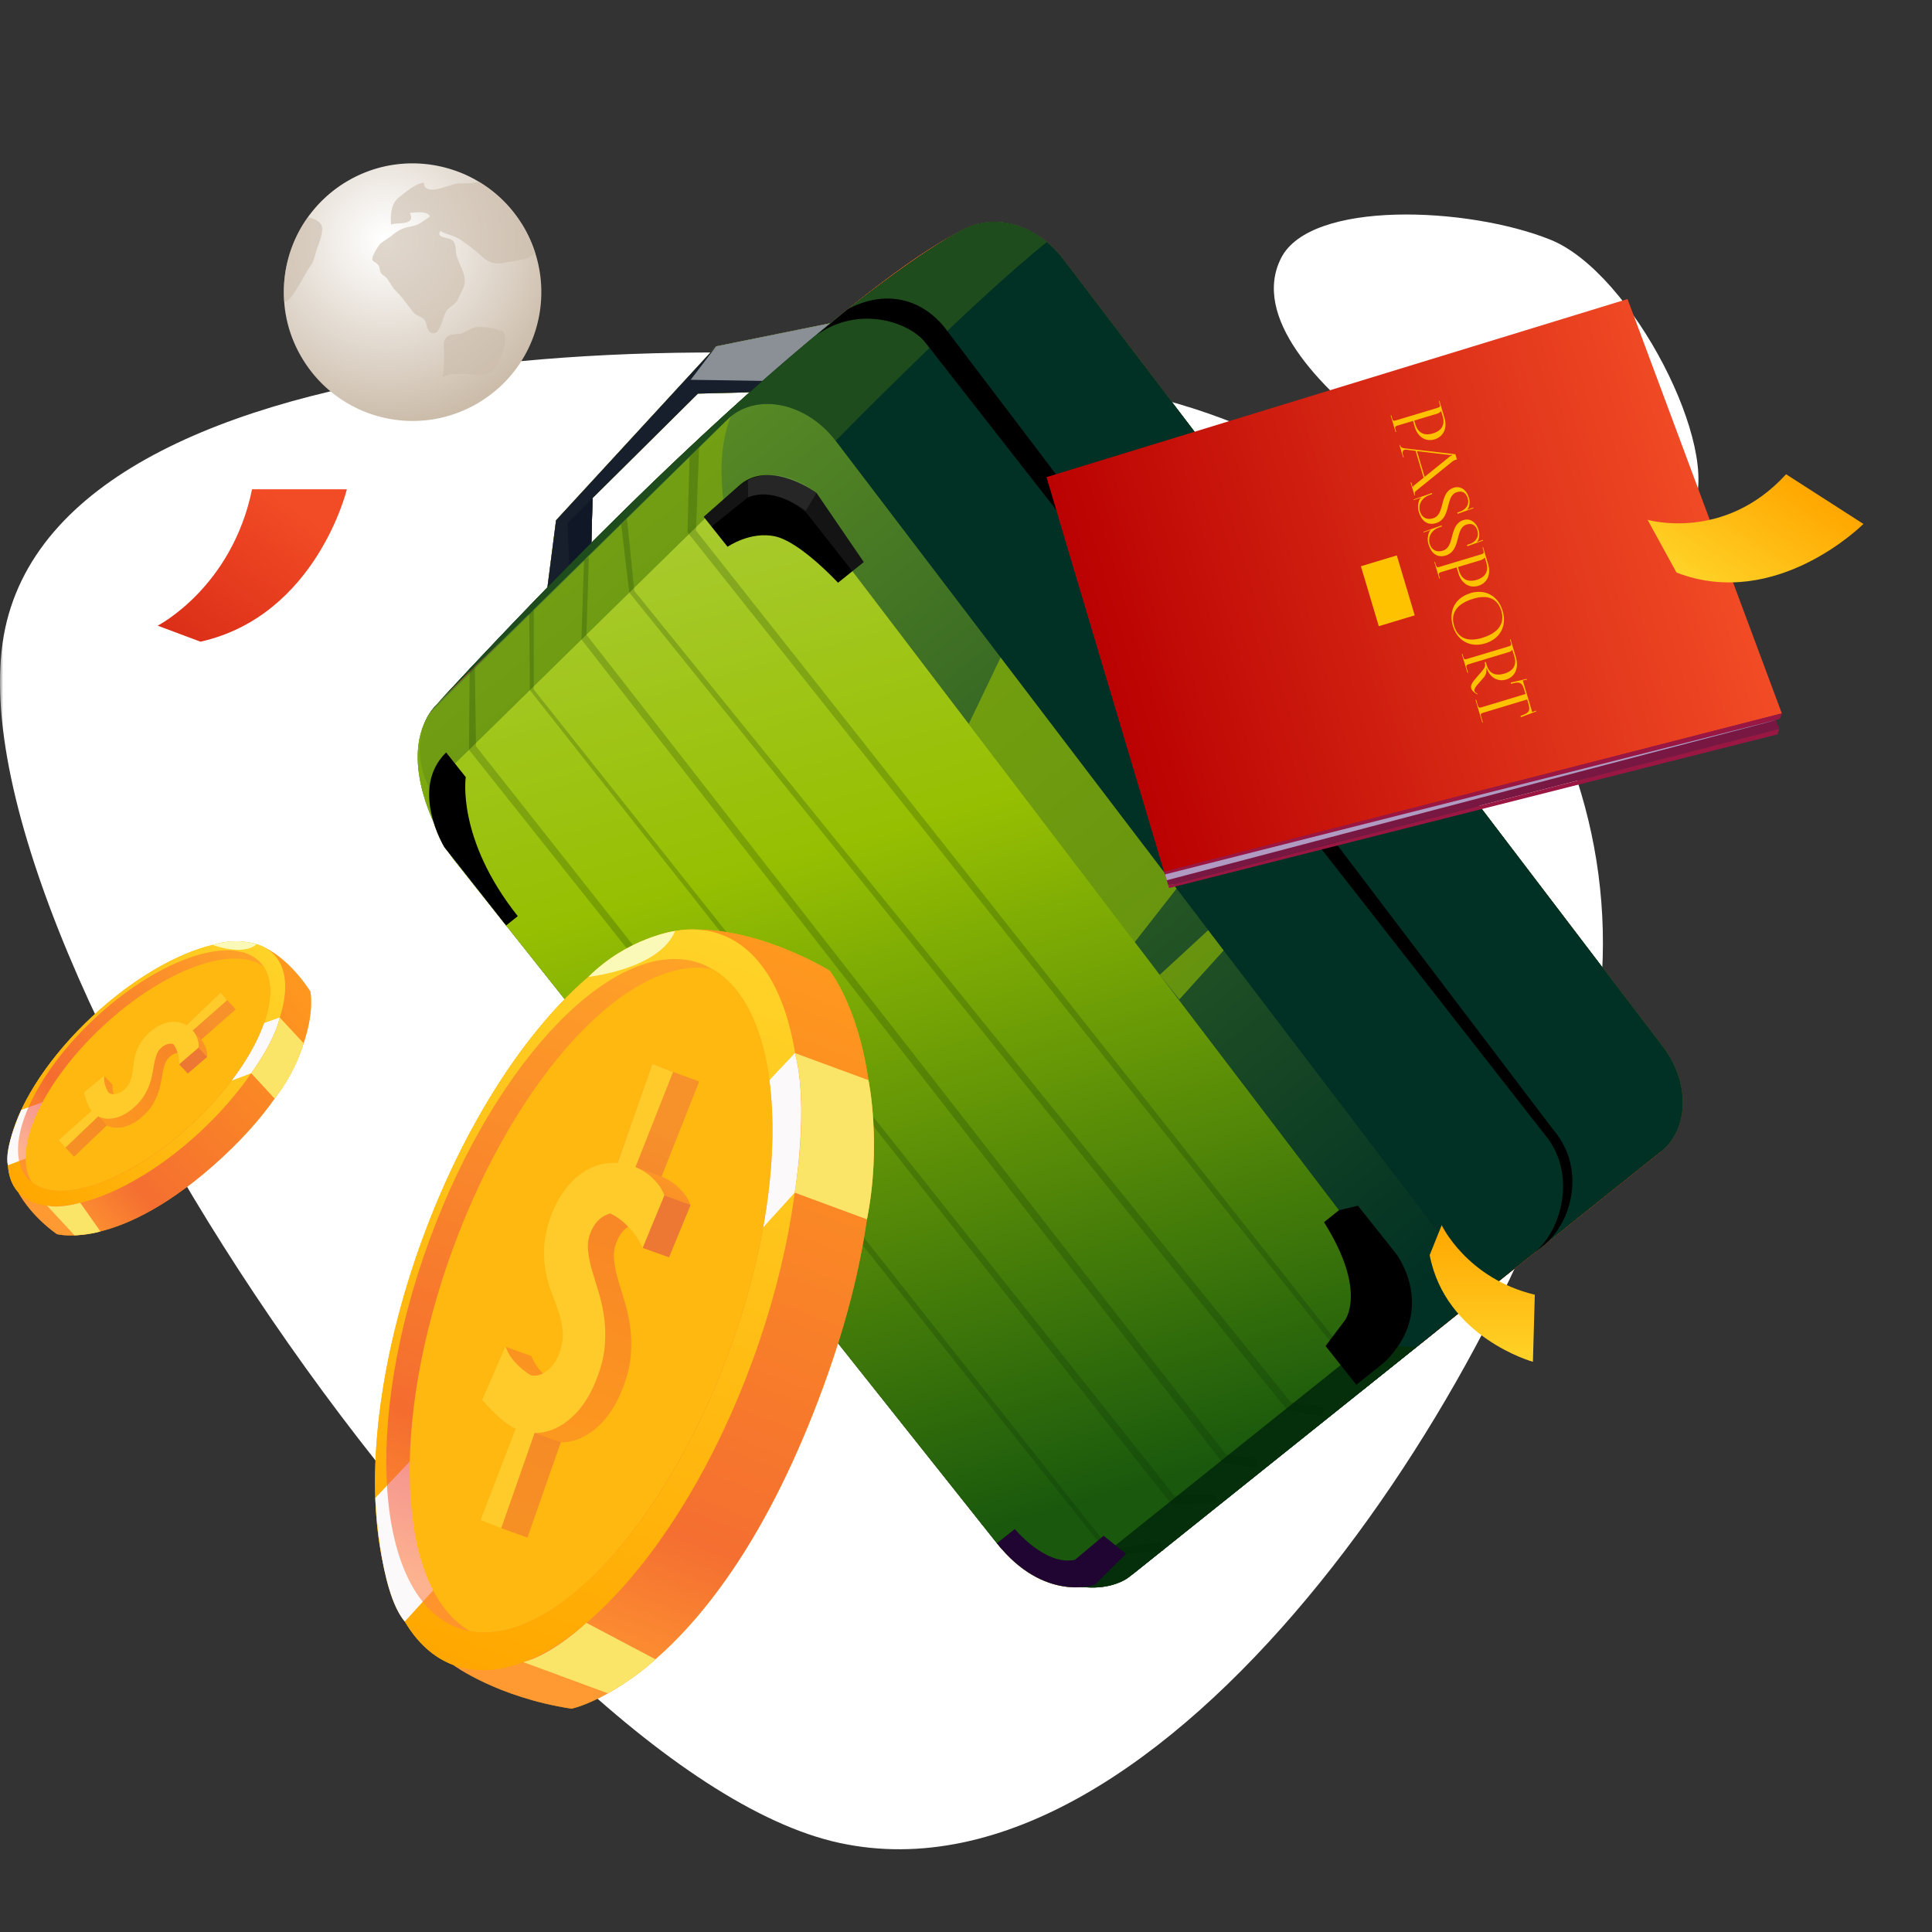<svg xmlns="http://www.w3.org/2000/svg" xmlns:xlink="http://www.w3.org/1999/xlink" width="296" height="296" fill="none" xmlns:v="https://vecta.io/nano"><rect width="100%" height="100%" fill="#333333" stroke="none"/><style><![CDATA[.B{fill-rule:evenodd}.C{opacity:.2}.D{fill:#fff}.E{fill:#200431}.F{opacity:.6}.G{fill:#012306}.H{fill:#96bf02}.I{fill:#ffb810}.J{fill:#ec7834}.K{fill:#fbe569}]]></style><mask id="A" maskUnits="userSpaceOnUse" x="0" y="0" width="296" height="296" mask-type="alpha"><path fill="#d9d9d9" d="M0 0h296v296H0z"/></mask><g mask="url(#A)"><path d="M259.351 77.854c-4.483 8.949-38.64-4.459-47.155-10.846-10.386-7.779-20.416-18.53-15.933-27.447 4.483-8.949 28.641-7.905 41.252-2.846s26.319 32.222 21.836 41.139zM1.046 95.172c11.663-46.628 122.37-45.929 172.485-35.074s81.268 57.451 69.605 104.078-64.397 129.028-114.543 118.172C78.479 271.494-10.648 141.8 1.046 95.172z" class="B D"/><use xlink:href="#a" fill="#35223b" class="B"/><g style="mix-blend-mode:soft-light" opacity=".5" class="B D"><path d="M105.818 58.188l3.897-5.123 17.487-3.539-9.565 8.84-11.819-.178z"/></g><path d="M90.779 76.32l-3.848 3.83.29 6.448 3.382-3.41.177-6.868z" class="B E"/><use xlink:href="#b" fill="url(#B)" class="B"/><path d="M192.818 209.55L102.34 95.68c-4.09-5.155-4.316-11.991-.516-15.725l44.362-43.505c4.348-4.267 12.109-2.764 16.666 3.216l91.912 120.705c4.154 5.462 4.025 12.573-.306 16.032l-45.811 36.669c-4.396 3.523-11.497 1.939-15.845-3.523h.016z" fill="#200c5e" class="B"/><path d="M128.024 67.544s20.514-20.977 32.349-30.447c0 0-5.539-5.188-12.415-2.133 0 0-23.59 10.763-80.962 72.837 0 0 47.663-49.242 61.028-40.273v.016z" fill="#393695" class="B"/><use xlink:href="#c" class="B E"/><path d="M157.99 237.427L67.527 123.558c-4.09-5.156-4.315-11.992-.515-15.725l44.362-43.505c4.347-4.266 12.108-2.764 16.665 3.216l91.912 120.706c4.154 5.462 4.026 12.573-.306 16.031l-45.811 36.669c-4.396 3.523-11.497 1.939-15.844-3.523z" fill="url(#C)" class="B"/><path d="M67.624 128.325s-6.827-11.458-1.739-19.118l46.101-45.412s-2.254 4.606-1.127 12.977l-43.234 51.569v-.016z" fill="#679cff" class="B"/><use xlink:href="#d" fill="#271966" class="B"/><use xlink:href="#e" fill="url(#D)" class="B"/><g style="mix-blend-mode:soft-light" opacity=".8" class="B"><path d="M176.829 131.638l3.43 4.509-6.409 8.194-25.441-33.405 4.895-10.197 23.525 30.899z" fill="#bfccbb"/></g><g style="mix-blend-mode:soft-light" opacity=".8" class="B"><path d="M177.682 149.351l7.423-6.836 2.367 3.103-6.795 7.514-2.995-3.781z" fill="#bfccbb"/></g><use xlink:href="#f" fill="url(#E)"/><use xlink:href="#g" fill="url(#F)"/><use xlink:href="#h" fill="url(#G)"/><use xlink:href="#i" fill="url(#H)"/><use xlink:href="#j" fill="url(#I)"/><use xlink:href="#k" class="B E"/><g style="mix-blend-mode:soft-light" class="C B D"><use xlink:href="#l"/></g><g style="mix-blend-mode:soft-light" class="C B D"><use xlink:href="#m"/></g><use xlink:href="#n" class="B E"/><use xlink:href="#o" class="B E"/><use xlink:href="#p" class="B E"/><g style="mix-blend-mode:color" class="B H"><path d="M129.923 47.343l.053-.028c5.943-4.796 11.452-8.763 16.059-11.319 1.297-.747 1.923-1.033 1.923-1.033 6.127-2.721 11.192 1.1 12.223 1.966.966.769 1.868 1.683 2.671 2.737l91.912 120.705c4.151 5.458 4.026 12.562-.296 16.024l.006.007-17.696 14.167c-.116.102-.235.202-.355.298l-1.497 1.196c.103-.083.204-.168.304-.255l-18.242 14.605-.005-.003-38.794 31.052.025.093-.157.013-4.223 3.381c-.129.103-.261.202-.394.296l-.459.368s-2.354 2.016-7.046 1.535c-2.714.25-8.087-.269-13.195-6.708v.001l-75.197-94.654h0l-.049-.062-7.808-9.829a14.31 14.31 0 0 1-.734-1.009l-.86-1.091s-.958-1.57-1.649-3.806c-1.646-3.641-4.084-10.826-.86-16.302.093-.162.191-.321.294-.478l-.008-.005.041-.045c.319-.475.686-.92 1.102-1.328l1.628-1.597 1.558-1.654-3.201 3.219 4.959-5.328v-.054l.079-.03 11.833-12.393 1.324-10.283 24.524-26.649h0l17.487-3.539-.06.056-.156.143 2.363-1.904.574-.477zm22.817 189.083l.008.009-.008.005v-.014zM90.603 83.159l.176-6.84 16.15-16.015 7.927-.203c-6.898 6.154-14.957 13.738-24.253 23.059z"/></g><use xlink:href="#a" fill="#171e2c" class="B"/><g style="mix-blend-mode:soft-light" opacity=".5" class="B D"><path d="M105.818 58.188l3.897-5.123 17.487-3.539-9.565 8.84-11.819-.178z"/></g><path d="M90.779 76.32l-3.848 3.83.29 6.448 3.382-3.41.177-6.868z" fill="#101828" class="B"/><use xlink:href="#b" fill="url(#B)" class="B"/><path d="M160.181 36.93c-1.031-.865-6.096-4.687-12.223-1.966 0 0-23.59 10.763-80.962 72.837 0 0 24.911-25.737 43.765-36.608l-8.936 8.763c-3.8 3.733-3.575 10.569.515 15.725l90.479 113.87h-.016c4.347 5.462 11.448 7.046 15.844 3.523l45.811-36.669c4.332-3.459 4.46-10.57.306-16.032L162.852 39.667c-.803-1.054-1.705-1.968-2.671-2.737z" class="B G"/><path d="M147.958 34.964c6.127-2.722 11.192 1.101 12.223 1.966.966.769 1.868 1.683 2.671 2.737l91.912 120.705c4.154 5.462 4.026 12.573-.306 16.032l-34.517 27.629a10.21 10.21 0 0 1-.296.248l-45.811 36.669c-4.396 3.523-11.497 1.939-15.845-3.523l-90.462-113.87c-4.09-5.155-4.315-11.991-.515-15.724l10.425-10.224c-6.247 5.86-10.44 10.192-10.44 10.192 57.372-62.074 80.962-72.837 80.962-72.837z" fill="#013024" class="B"/><path d="M77.437 97.609l33.937-33.281c4.346-4.264 12.102-2.765 16.659 3.208.484-.494 20.648-21.082 32.341-30.438 0 0-5.539-5.188-12.415-2.133 0 0-23.59 10.763-80.962 72.837 0 0 4.193-4.332 10.44-10.192z" class="B C H"/><use xlink:href="#c" fill="#000" class="B"/><path opacity=".8" d="M158.2 240.579c-2.004-.809-3.919-2.214-5.46-4.153v.016L69.685 131.897c-.913-1.147-1.616-2.385-2.108-3.652-.576-1.001-6.276-11.285-1.996-18.555.388-.678.864-1.302 1.43-1.857l44.362-43.505c4.348-4.266 12.109-2.763 16.666 3.216l91.912 120.705c4.154 5.462 4.025 12.573-.306 16.032l-45.811 36.669c-.129.103-.261.202-.394.296l-.459.368s-4.943 4.234-14.782-1.035h.001z" fill="url(#J)" class="B"/><use xlink:href="#d" fill="#042f0a" class="B"/><use xlink:href="#e" opacity=".8" fill="url(#K)" class="B"/><g style="mix-blend-mode:screen" opacity=".5" class="B"><path d="M67.578 128.245c-1.537-3.961-1.007-8.2 1.641-10.796l40.723-39.933a7.65 7.65 0 0 1 .914-.767c-1.12-8.357 1.13-12.955 1.13-12.955l-46.1 45.412c-4.841 7.288 1.105 18.015 1.693 19.039z" fill="#8db502"/></g><g style="mix-blend-mode:soft-light" class="F B H"><path d="M176.829 131.638l3.43 4.509-6.409 8.194-25.441-33.405 4.895-10.197 23.525 30.899z"/></g><g style="mix-blend-mode:soft-light" class="F B H"><path d="M177.682 149.351l7.423-6.836 2.367 3.103-6.795 7.514-2.995-3.781z"/></g><g style="mix-blend-mode:multiply" class="C G"><use xlink:href="#f"/></g><g style="mix-blend-mode:multiply" class="C G"><use xlink:href="#g"/></g><g style="mix-blend-mode:multiply" class="C G"><use xlink:href="#h"/></g><g style="mix-blend-mode:multiply" class="C G"><use xlink:href="#i"/></g><g style="mix-blend-mode:multiply" class="C G"><use xlink:href="#j"/></g><use xlink:href="#k" fill="#000" class="B"/><g style="mix-blend-mode:screen" opacity=".08" class="B D"><use xlink:href="#l"/></g><g style="mix-blend-mode:screen" opacity=".08" class="B D"><use xlink:href="#m"/></g><use xlink:href="#n" fill="#000" class="B"/><use xlink:href="#o" class="B E"/><use xlink:href="#p" fill="#000" class="B"/><path d="M101.888 142.961c1.638-.433 3.239-.623 4.784-.55 10.268-.008 20.409 6.286 20.409 6.286s4.313 5.241 5.974 16.791l.004.002s2.051 9.837-.235 21.321l-.01-.003c-1.044 7.376-3.111 15.91-6.685 25.677-8.34 22.776-18.132 35.13-25.762 41.776-3.086 2.89-7.218 5.174-7.218 5.174l-.004-.001c-3.44 1.933-5.578 2.355-5.578 2.355-11.413-1.75-18.065-6.661-18.065-6.661h.015l.004-.013c-3.081-1.136-5.587-3.444-7.501-6.683l-.005.005c-1.7-2.016-2.772-5.796-3.442-9.453-2.605-12.506-.678-30.529 6.142-49.163 6.466-17.665 15.93-32.055 25.46-40.184 4.366-4.335 9.281-6.052 11.712-6.676z" class="B I"/><path d="M69.502 255.128s6.652 4.911 18.065 6.661c0 0 22.108-4.367 38.562-49.304 16.453-44.952.952-63.788.952-63.788s-10.827-6.72-21.435-6.264L69.517 255.128h-.015z" fill="url(#L)" class="B F"/><path d="M115.298 208.47c11.313-30.911 9.162-60.144-4.806-65.294s-34.463 15.735-45.776 46.646-9.162 60.145 4.806 65.294 34.462-15.734 45.776-46.646z" fill="url(#M)"/><g style="mix-blend-mode:soft-light" class="B"><path d="M121.792 161.343l-64.29 68.155s.557 14.249 4.513 18.94l59.733-65.7s2.241-13.204.044-21.395z" fill="#fbf9fa"/></g><path d="M111.741 206.986c-9.787 26.762-27.149 45.26-39.748 42.907-.615-.103-1.26-.279-1.846-.5-12.688-4.676-14.651-31.276-4.366-59.362 10.285-28.1 28.921-47.069 41.61-42.393.6.221 1.186.515 1.728.824 11.135 6.396 12.425 31.762 2.623 58.509v.015z" fill="url(#N)" class="B F"/><path d="M111.741 206.986c-9.787 26.762-27.148 45.26-39.748 42.907-11.135-6.396-12.41-31.776-2.623-58.538s27.134-45.246 39.748-42.893c11.135 6.396 12.425 31.761 2.623 58.509v.015z" class="B I"/><path opacity=".4" d="M81.912 219.528c-.821-.397-.528-.177-1.392-.941s-2.212-11.264-3.106-12.278l4.014 1.455c.308.75.674 1.397 1.114 1.941a9.64 9.64 0 0 0 1.304 1.353c.483.412.967.765 1.451 1.074.776.191 1.597 0 2.447-.618s1.495-1.529 1.949-2.75c.425-1.132.601-2.191.528-3.176s-.249-1.956-.542-2.911-.645-1.927-1.055-2.941a18.42 18.42 0 0 1-.967-3.265c-.234-1.176-.337-2.441-.278-3.838.044-1.382.366-2.941.952-4.676.615-1.647 1.333-3.014 2.154-4.117s1.685-1.97 2.608-2.617c.908-.633 1.846-1.088 2.813-1.338s-2.154-1.78-1.304-1.706l5.333-15.175 7.179 2.691-5.758 14.557c.117.044.366.162.732.353.381.177.791.456 1.246.794.468.353.923.794 1.362 1.324.454.529.821 1.161 1.084 1.896l-3.326 8.029c-.424-.985-.937-1.809-1.509-2.485-.586-.676-1.113-1.22-1.626-1.632-.586-.485-1.201-.882-1.831-1.177-1.436.398-2.476 1.442-3.091 3.118-.308.838-.41 1.72-.308 2.647a18.25 18.25 0 0 0 .601 2.955l1.011 3.338a24.57 24.57 0 0 1 .835 3.809c.191 1.352.22 2.779.117 4.293s-.483 3.132-1.143 4.882c-1.04 2.809-2.432 4.941-4.175 6.411-1.729 1.471-3.546 2.191-5.436 2.177l-5.113 14.586-4.014-1.455 5.113-14.587h.029z" fill="url(#O)"/><path d="M79.01 218.896c-.82-.397-1.656-.986-2.505-1.736-.864-.764-1.729-1.661-2.623-2.676l3.545-8.161c.308.75.674 1.397 1.114 1.941a9.64 9.64 0 0 0 1.304 1.353c.484.412.967.765 1.451 1.073.776.192 1.597 0 2.447-.617s1.494-1.529 1.949-2.75c.425-1.132.601-2.191.527-3.176s-.249-1.956-.542-2.911l-1.055-2.941c-.41-1.015-.733-2.103-.967-3.265-.234-1.176-.337-2.441-.278-3.838.044-1.382.366-2.941.952-4.676.615-1.647 1.333-3.014 2.154-4.117s1.685-1.97 2.608-2.617c.908-.633 1.846-1.088 2.813-1.338s1.875-.339 2.725-.265l5.333-15.175 3.165 1.25-5.758 14.557c.117.044.366.162.733.353.381.177.791.456 1.245.794.469.353.923.794 1.363 1.324.454.529.82 1.161 1.084 1.896l-3.326 8.029c-.425-.985-.938-1.809-1.509-2.485-.586-.662-1.114-1.22-1.626-1.632-.586-.485-1.201-.882-1.831-1.177-1.436.397-2.476 1.441-3.091 3.118-.308.838-.41 1.72-.308 2.647a18.25 18.25 0 0 0 .601 2.955l1.011 3.338a24.57 24.57 0 0 1 .835 3.809c.191 1.352.22 2.779.117 4.293s-.483 3.132-1.143 4.882c-1.04 2.809-2.432 4.941-4.175 6.411-1.729 1.471-3.546 2.191-5.436 2.177l-5.113 14.586-3.165-1.25 5.377-13.983z" fill="#ffcb2b"/><path d="M98.467 191.192l4.029 1.441 3.311-8.014-4.014-1.455-3.326 8.028z" class="J"/><path opacity=".4" d="M85.926 220.984l-4.014-1.456-5.113 14.601 4.029 1.441 5.099-14.586zm15.442-40.732l-4.014-1.455 5.758-14.558 4.014 1.456-5.758 14.557z" class="J"/><g style="mix-blend-mode:soft-light" class="K"><path d="M121.792 161.343l11.266 4.146s2.051 9.838-.234 21.322l-11.076-4.088s2.285-13.131.044-21.395v.015z"/></g><g style="mix-blend-mode:soft-light" class="K"><path d="M80.182 254.658l12.966 4.779s4.176-2.309 7.267-5.22l-10.578-5.588s-5.157 4.896-9.655 6.014v.015z"/></g><path d="M90.145 149.667s10.93-1.176 13.274-7.028c0 0-7.179.955-13.274 7.028z" fill="#fbf9b8" class="B"/><path d="M38.643 144.479c.743.16 1.422.411 2.025.755 4.107 2.089 6.88 6.671 6.88 6.671s.657 2.975-1.032 7.932l.001.001s-1.184 4.352-4.438 8.478l-.003-.003c-1.92 2.737-4.486 5.728-7.905 8.905-7.975 7.409-14.408 10.354-18.813 11.457-1.823.526-3.941.598-3.941.598l-.001-.001c-1.77.072-2.71-.195-2.71-.195-4.207-3.025-5.866-6.344-5.866-6.344l.006.003.004-.005c-1.001-1.082-1.532-2.515-1.637-4.2l-.003.001c-.269-1.153.072-2.883.549-4.481 1.507-5.532 5.949-12.346 12.473-18.408 6.185-5.746 12.901-9.572 18.368-10.881 2.629-.844 4.944-.529 6.044-.283z" class="B I"/><path d="M2.84 182.732s1.659 3.319 5.866 6.344c0 0 9.73 2.758 25.465-11.858 15.738-14.623 13.377-25.313 13.377-25.313s-2.96-4.893-7.295-6.872L2.846 182.735l-.006-.003z" fill="url(#P)" class="B F"/><path d="M30.659 173.406c10.822-10.056 15.918-22.184 11.381-27.089s-16.986-.729-27.808 9.326-15.918 22.183-11.381 27.088 16.986.73 27.808-9.325z" fill="url(#Q)"/><g style="mix-blend-mode:soft-light" class="B"><path d="M42.858 155.884L3.264 170.039s-2.68 5.811-2.054 8.493l37.271-14.102s3.587-4.823 4.377-8.546z" fill="#fbf9fa"/></g><path d="M29.539 172.088c-9.366 8.707-20.077 12.566-24.636 9.058a4.47 4.47 0 0 1-.636-.576c-4.121-4.454.514-15.491 10.349-24.626 9.838-9.141 21.155-12.929 25.276-8.474.195.21.37.447.523.681 3.149 4.827-1.503 15.232-10.872 23.931l-.003.006z" fill="url(#R)" class="B F"/><path d="M29.539 172.088c-9.366 8.707-20.077 12.567-24.636 9.059-3.149-4.826 1.512-15.235 10.878-23.942s20.069-12.564 24.633-9.053c3.149 4.826-1.503 15.232-10.872 23.93l-.003.006z" class="B I"/><path opacity=".4" d="M15.056 171.026c-.247-.326-.175-.178-.365-.66s1.41-4.955 1.26-5.542l1.309 1.4c-.03.362-.015.695.05 1.003a4.3 4.3 0 0 0 .246.806c.11.263.231.503.361.725.272.235.639.325 1.104.252s.909-.307 1.34-.703c.401-.366.687-.754.858-1.163a5.92 5.92 0 0 0 .376-1.274l.177-1.391a8.26 8.26 0 0 1 .278-1.502c.146-.519.363-1.045.671-1.592.299-.544.746-1.101 1.334-1.676.582-.533 1.147-.933 1.7-1.207s1.075-.445 1.576-.515c.492-.068.96-.059 1.397.038s-.499-1.151-.174-.948l5.224-4.982 2.322 2.539-5.268 4.648a3.87 3.87 0 0 1 .221.29c.116.149.223.344.336.572.116.236.207.505.275.806.074.305.091.632.047.98l-2.966 2.533c.031-.481-.006-.915-.097-1.301-.096-.39-.197-.715-.318-.985a3.86 3.86 0 0 0-.493-.843c-.655-.134-1.284.072-1.871.617-.294.272-.515.604-.662.995s-.269.833-.362 1.305l-.276 1.54a11 11 0 0 1-.442 1.693c-.2.58-.478 1.156-.828 1.741s-.831 1.154-1.452 1.719c-.988.912-1.979 1.481-2.976 1.713-.991.236-1.864.154-2.617-.237l-5.017 4.791-1.309-1.4 5.017-4.791.012.006z" fill="url(#S)"/><path d="M14.025 170.182c-.247-.326-.461-.731-.648-1.205-.19-.481-.353-1.016-.503-1.604l3.081-2.541c-.03.363-.015.696.05 1.003s.148.579.246.807c.109.263.231.502.361.724.272.235.639.326 1.104.252s.909-.307 1.339-.702c.401-.367.687-.754.858-1.163s.299-.833.377-1.275l.177-1.391c.043-.489.135-.99.278-1.502a7.19 7.19 0 0 1 .671-1.591c.299-.544.746-1.102 1.334-1.676.582-.533 1.147-.934 1.7-1.208s1.075-.444 1.576-.515c.492-.068.96-.059 1.398.038a3.64 3.64 0 0 1 1.144.449l5.224-4.981 1.011 1.145-5.268 4.648c.038.041.114.139.221.29.116.148.223.343.336.571a3.69 3.69 0 0 1 .275.807 2.69 2.69 0 0 1 .047.979l-2.966 2.533a4.44 4.44 0 0 0-.097-1.301c-.099-.384-.197-.715-.318-.984a3.87 3.87 0 0 0-.493-.844c-.655-.133-1.284.072-1.871.617a2.58 2.58 0 0 0-.662.996 8.2 8.2 0 0 0-.362 1.304l-.276 1.541a11.03 11.03 0 0 1-.442 1.693c-.2.58-.478 1.156-.828 1.741s-.831 1.154-1.452 1.719c-.988.911-1.979 1.48-2.976 1.713-.991.236-1.864.153-2.617-.237l-5.017 4.791-1.011-1.145 4.999-4.496z" fill="#ffcb2b"/><path d="M27.45 163.068l1.317 1.397 2.957-2.53-1.309-1.4-2.966 2.533z" class="J"/><path opacity=".4" d="M16.365 172.425l-1.309-1.4-5.02 4.797 1.318 1.397 5.011-4.794zm14.473-13.141l-1.309-1.4 5.268-4.648 1.309 1.4-5.268 4.648z" class="J"/><g style="mix-blend-mode:soft-light" class="K"><path d="M42.857 155.885l3.66 3.954s-1.184 4.352-4.438 8.478l-3.596-3.891s3.589-4.785 4.377-8.546l-.003.005z"/></g><g style="mix-blend-mode:soft-light" class="K"><path d="M7.207 184.72l4.211 4.553s2.14-.072 3.97-.607l-3.091-4.389s-3.06.907-5.086.437l-.003.006z"/></g><path d="M32.582 144.768s4.61 1.757 6.74-.106c0 0-3.065-1.08-6.74.106z" fill="#fbf9b8" class="B"/><path d="M162.182 79.274l87.396-29.154 23.018 61.563-93.605 23.971-16.809-56.38z" fill="#791743" class="B"/><path d="M272.595 111.682l-.268.825-93.21 23.549-.127-.402 93.605-23.972z" fill="#9a1743" class="B"/><path d="M160.333 73.101l89.02-27.286 23.639 63.483-94.625 24.265-18.034-60.461z" fill="url(#T)" class="B"/><path d="M272.992 109.297l-.278.817-94.221 23.851-.126-.403 94.625-24.265z" fill="#9a1743" class="B"/><path d="M272.183 110.278l-.763.222-92.661 24.365-.265-.9 93.689-23.687z" fill="#b09ac2" class="B"/><path d="M213.154 63.625l.103.368c.149.505.21.535.715.384l6.184-1.864c.505-.151.535-.212.386-.717l-.103-.368.091-.031.775 2.615c.462 1.56-.135 2.875-1.51 3.3-1.367.414-2.587-.362-3.049-1.922l-.265-.899-2.267.683c-.504.151-.533.231-.384.735l.081.266-.091.031-.757-2.551.091-.031zm7.589-.607c-.131.169-.353.303-.592.372l-3.477 1.048.177.577c.392 1.302 1.329 1.791 2.687 1.387s1.88-1.338 1.489-2.64l-.228-.752-.046.015-.01-.008zm-6.241 5.14l.05.174c.081.266.422.327.819.38l7.604.878.242.797-.129.036c-.201.064-.462.183-.574.284l-5.274 4.262c-.431.36-.574.436-.46.812l.02.083-.092.031-.591-1.981.092-.031.242.797c.017-.174.242-.355.407-.481l1.254-1.01-1.23-4.119-1.45-.175c-.096-.007-.181-.005-.254.023-.239.069-.342.311-.265.625l.149.505-.091.031-.56-1.89.091-.031zm3.765 4.897l3.814-3.073a.86.86 0 0 1 .393-.203l-.03-.091s-.206.026-.457.002l-4.9-.578 1.182 3.963-.002-.019zm1.167 2.631l-.419.149c-1.213.433-1.755 1.503-1.47 2.485.28.945 1.013 1.394 2.03 1.081 1.899-.578.873-3.98 3.175-4.686 1.009-.302 1.923.305 2.297 1.542a2.31 2.31 0 0 1-.048 1.521c-.036.09-.164.212-.188.243l.047.07c.07-.047.18-.08.315-.145l.537-.193.033.11-2.416.854-.061-.183.438-.152c.812-.286 1.471-1.028 1.163-2.046-.258-.843-.835-1.188-1.659-.929-1.845.552-.783 4.016-3.224 4.75-1.248.37-2.18-.3-2.606-1.731-.195-.642-.146-1.163.068-1.809.037-.09.182-.3.279-.36l-.032-.025c-.089.05-.298.124-.427.16l-.648.226-.03-.091 2.79-.988.061.183-.005-.037zm1.487 4.961l-.419.149c-1.212.433-1.754 1.503-1.47 2.485.281.945 1.013 1.394 2.031 1.081 1.898-.578.873-3.98 3.174-4.686 1.01-.302 1.923.305 2.297 1.542a2.31 2.31 0 0 1-.047 1.521c-.037.09-.164.212-.189.243l.047.07c.07-.047.18-.08.315-.145l.538-.193.033.11-2.417.854-.061-.183.438-.152c.812-.286 1.471-1.028 1.163-2.046-.258-.843-.834-1.188-1.659-.929-1.834.56-.782 4.016-3.223 4.75-1.249.37-2.18-.3-2.607-1.731-.195-.642-.146-1.162.069-1.809.036-.09.181-.3.278-.36l-.031-.025c-.089.049-.299.124-.428.16l-.647.226-.031-.091 2.79-.988.061.183-.005-.037zm-1.073 5.416l.103.368c.149.505.21.535.715.384l6.184-1.864c.505-.151.535-.212.386-.717l-.103-.368.091-.031.775 2.615c.462 1.56-.135 2.875-1.51 3.3-1.367.414-2.588-.362-3.049-1.922l-.265-.899-2.267.683c-.505.151-.533.231-.384.735l.081.266-.091.031-.758-2.551.092-.031zm7.589-.607c-.131.169-.353.303-.592.372l-3.477 1.048.177.577c.391 1.302 1.329 1.791 2.687 1.387s1.88-1.338 1.488-2.64l-.227-.752-.046.015-.01-.008zm-2.178 5.425c2.285-.685 4.268.393 4.957 2.705.687 2.293-.387 4.289-2.661 4.982-2.294.696-4.276-.383-4.963-2.675-.689-2.312.374-4.316 2.678-5.003l-.011-.008zm1.819 6.843c2.486-.749 3.505-2.195 2.94-4.123-.56-1.89-2.072-2.553-4.309-1.864-2.486.749-3.505 2.195-2.929 4.131.56 1.89 2.069 2.534 4.298 1.856zm-3.026 2.448l.103.368c.149.505.21.535.715.384l6.184-1.864c.505-.151.535-.212.386-.717l-.103-.368.091-.031.806 2.706c.503 1.66-.095 3.042-1.481 3.459-1.276.383-2.41-.309-2.904-1.522l-.074-.209-.064.017c.092.512-.08 1.039-.371 1.372l-.666.772c-.34.396-.881.942-.765 1.337.03.091.098.178.214.268l.259.166-.057.074-.259-.166c-.383-.246-.585-.487-.655-.745-.162-.531.277-1.055.683-1.536l.906-1.059c.422-.503.623-.805.497-1.274l-.035-.129.174-.051.136.478c.377 1.256 1.32 1.716 2.705 1.299s1.92-1.324 1.544-2.58l-.326-1.082c-.094.164-.251.28-.49.349l-6.082 1.842c-.505.15-.533.23-.384.735l.179.596-.091.031-.866-2.889.091-.031zm2.093 6.989l.232.789c.149.505.21.535.715.384l6.633-2.007-.193-.623c-.295-.991-.6-1.295-1.606-1.041l-.434.103-.043-.185 2.452-.573.024.121-.621.128 1.444 4.843.581-.227.043.118-2.355.885-.061-.183.417-.168c.981-.374 1.066-.766.778-1.767l-.179-.596-6.633 2.007c-.505.151-.535.212-.386.717l.23.77-.092.031-1.035-3.477.091-.031-.002-.018zm-12.138-22.068l-5.504 1.662 2.741 9.188 5.504-1.662-2.741-9.188z" fill="#ffc200"/><path d="M24.156 95.858s11.357-5.806 14.463-20.899h14.528s-4.665 19.353-22.429 23.354l-6.562-2.455h0z" fill="url(#U)" class="B"/><path d="M252.421 79.635s11.735 3.442 21.221-6.975l11.852 7.612s-13.306 13.36-28.637 7.449l-4.44-8.103.004.017z" fill="url(#V)" class="B"/><path d="M79.799 34.072a19.28 19.28 0 0 1 2.219 4.735c2.63 8.273-.472 17.612-8.117 22.539-.882.568-1.8 1.066-2.744 1.476-6.37 2.822-13.675 2.001-19.223-1.878-2.053-1.424-3.862-3.267-5.295-5.495-1.87-2.892-2.892-6.089-3.102-9.295-.323-4.543.935-9.103 3.609-12.842 1.416-1.983 3.215-3.739 5.383-5.137l.105-.07a1.33 1.33 0 0 1 .149-.087c5.112-3.197 11.149-3.756 16.497-2.027a18.86 18.86 0 0 1 4.124 1.878c2.508 1.503 4.71 3.591 6.396 6.211v-.009z" fill="url(#W)"/><g style="mix-blend-mode:multiply" class="F B"><path d="M79.798 34.071c.97 1.503 1.713 3.101 2.219 4.735-.577.48-1.267.821-1.949.935l-1.284.25-1.993.353c-1.608.186-2.453-.585-3.413-1.461l-1.288-1.064-.672-.48c-.454-.333-.889-.651-1.416-.918-.344-.176-.731-.307-1.116-.437-.494-.167-.986-.334-1.383-.594-.617.719.309.938 1.016 1.104.264.062.497.117.609.189.603.392.653.999.703 1.614.023.276.045.554.118.814.141.516.359 1.016.575 1.511h0c.518 1.187 1.021 2.339.404 3.591l-.339.742h0l-.579 1.171c-.202.31-.5.534-.803.762-.261.196-.525.395-.735.653-.217.272-.398.8-.592 1.366-.399 1.164-.853 2.49-1.793 2.085-.49-.214-.613-.708-.732-1.183-.085-.339-.167-.668-.378-.879-.234-.234-.499-.356-.767-.48-.333-.154-.669-.309-.955-.682l-.636-.836h0l-.709-.928c-.419-.542-.847-1.005-1.389-1.572-.269-.282-.483-.624-.699-.969-.199-.317-.4-.638-.646-.918a1.87 1.87 0 0 0-.374-.317c-.162-.113-.319-.222-.447-.435-.103-.163-.136-.352-.17-.54-.034-.194-.069-.388-.18-.552-.208-.308-.439-.447-.623-.559-.318-.193-.499-.302-.189-1.049.175-.419.769-1.424 1.048-1.712.23-.225.557-.437.891-.654l.787-.552c.533-.454 1.136-.874 1.765-1.136.344-.142.73-.224 1.116-.305.468-.099.934-.197 1.322-.403.363-.196.761-.476 1.152-.751h0 0l.595-.411c-.306-.874-2.228-.646-3.058-.533.657 1.453-.637 1.531-1.735 1.597-.48.029-.922.056-1.148.194-.157-1.599.017-3.276 1.206-4.202l.377-.296h0c.977-.771 2.379-1.879 3.423-1.94.076 1.683 2.275.98 3.868.47.59-.189 1.097-.351 1.383-.356l.538-.006c.778-.005 1.63-.01 2.407-.187l.146-.034.116-.027a19.53 19.53 0 0 1 6.396 6.211l.009.009zm-3.365 16.59c-.566-.43-1.633-.495-2.437-.544l-.359-.023c-.888-.063-1.351.197-1.914.513l-.751.386c-.372.161-.48.16-.648.158-.096-.001-.212-.003-.41.026l-.333.039h0c-.369.037-.693.069-1.038.354-.669.556-.604 1.21-.533 1.941l.043.907-.022.597h0c-.03.894-.065 1.939-.249 2.696.261-.036.502-.123.733-.205l.455-.145c.37-.084.719-.078 1.062-.072l.572-.006c.572-.041 1.097.035 1.63.112l1.166.124c2.272.087 3.329-2.289 3.81-4.184.175-.69.559-2.979-.769-2.682l-.009.009zM48.691 37.75c.306-.725.751-2.105.664-2.9-.087-.821-1.258-1.441-2.211-1.538-2.674 3.739-3.932 8.299-3.609 12.842.672.309 1.81-1.665 2.833-3.439.453-.785.883-1.531 1.239-2.021.381-.534.556-1.18.728-1.819.104-.386.208-.77.356-1.125z" fill="url(#X)"/></g><path d="M52.623 28.114c.009.069.026.12.034.18l-.069-.163.034-.026v.009z" fill="url(#Y)" class="B"/><path d="M220.879 187.702s3.823 8.153 14.267 10.662l-.289 10.276s-13.387-3.697-15.817-16.348l1.839-4.59h0z" fill="url(#Z)" class="B"/></g><defs><linearGradient id="B" x1="211.49" y1="203.133" x2="99.703" y2="63.408" xlink:href="#q"><stop stop-color="#ff3422"/><stop offset=".98" stop-color="#ff472c"/></linearGradient><linearGradient id="C" x1="194.492" y1="216.732" x2="83.718" y2="78.273" xlink:href="#q"><stop stop-color="#25004f"/><stop offset="1" stop-color="#3e4cd6"/></linearGradient><linearGradient id="D" x1="185.98" y1="217.033" x2="84.281" y2="89.918" xlink:href="#q"><stop stop-color="#59279c"/><stop offset="1" stop-color="#4976fa"/></linearGradient><linearGradient id="E" x1="172.708" y1="234.314" x2="65.097" y2="99.808" xlink:href="#q"><stop stop-color="#451f7c"/><stop offset="1" stop-color="#4150de"/></linearGradient><linearGradient id="F" x1="181.956" y1="225.993" x2="74.194" y2="91.3" xlink:href="#q"><stop stop-color="#451f7c"/><stop offset="1" stop-color="#4150de"/></linearGradient><linearGradient id="G" x1="190.392" y1="219.141" x2="82.019" y2="83.682" xlink:href="#q"><stop stop-color="#451f7c"/><stop offset="1" stop-color="#4150de"/></linearGradient><linearGradient id="H" x1="198.199" y1="212.895" x2="89.3" y2="76.78" xlink:href="#q"><stop stop-color="#451f7c"/><stop offset="1" stop-color="#4150de"/></linearGradient><linearGradient id="I" x1="209.154" y1="204.054" x2="99.292" y2="66.735" xlink:href="#q"><stop stop-color="#451f7c"/><stop offset="1" stop-color="#4150de"/></linearGradient><linearGradient id="J" x1="194.437" y1="217.071" x2="83.414" y2="78.338" xlink:href="#q"><stop stop-color="#013024"/><stop offset="1" stop-color="#70a225"/></linearGradient><linearGradient id="K" x1="162.5" y1="231" x2="118.448" y2="75.157" xlink:href="#q"><stop stop-color="#1a590d"/><stop offset=".661" stop-color="#96bf02"/><stop offset="1" stop-color="#a9cb2f"/></linearGradient><linearGradient id="L" x1="81.384" y1="260.983" x2="126.897" y2="145.227" xlink:href="#q"><stop offset=".04" stop-color="#ff8447"/><stop offset=".26" stop-color="#ed3d47"/><stop offset="1" stop-color="#ff8427"/></linearGradient><linearGradient id="M" x1="69.508" y1="255.111" x2="110.741" y2="143.268" xlink:href="#q"><stop stop-color="#ffa700"/><stop offset="1" stop-color="#ffd328"/></linearGradient><linearGradient id="N" x1="70.137" y1="249.398" x2="107.623" y2="147.719" xlink:href="#q"><stop offset=".04" stop-color="#ff8447"/><stop offset=".26" stop-color="#ed3d47"/><stop offset="1" stop-color="#ff8427"/></linearGradient><linearGradient id="O" x1="104.347" y1="170.525" x2="79.094" y2="240.57" xlink:href="#q"><stop offset=".04" stop-color="#ff8447"/><stop offset=".26" stop-color="#ed3d47"/><stop offset="1" stop-color="#ff8427"/></linearGradient><linearGradient id="P" x1="6.399" y1="187.494" x2="48.183" y2="150.48" xlink:href="#q"><stop offset=".04" stop-color="#ff8447"/><stop offset=".26" stop-color="#ed3d47"/><stop offset="1" stop-color="#ff8427"/></linearGradient><linearGradient id="Q" x1="2.846" y1="182.727" x2="42.121" y2="146.405" xlink:href="#q"><stop stop-color="#ffa700"/><stop offset="1" stop-color="#ffd328"/></linearGradient><linearGradient id="R" x1="4.261" y1="180.57" x2="39.967" y2="147.55" xlink:href="#q"><stop offset=".04" stop-color="#ff8447"/><stop offset=".26" stop-color="#ed3d47"/><stop offset="1" stop-color="#ff8427"/></linearGradient><linearGradient id="S" x1="34.011" y1="156.003" x2="9.642" y2="178.866" xlink:href="#q"><stop offset=".04" stop-color="#ff8447"/><stop offset=".26" stop-color="#ed3d47"/><stop offset="1" stop-color="#ff8427"/></linearGradient><linearGradient id="T" x1="170.105" y1="105.217" x2="263.64" y2="77.313" xlink:href="#q"><stop stop-color="#ba0202"/><stop offset="1" stop-color="#f24c26"/></linearGradient><linearGradient id="U" x1="-4" y1="124.501" x2="34.24" y2="69.982" xlink:href="#q"><stop stop-color="#ba0202"/><stop offset="1" stop-color="#f24c26"/></linearGradient><linearGradient id="V" x1="261.885" y1="90.965" x2="273.635" y2="72.67" xlink:href="#q"><stop stop-color="#ffd328"/><stop offset="1" stop-color="#ffa700"/></linearGradient><radialGradient id="W" cx="0" cy="0" r="1" gradientTransform="translate(59.131 36.8) rotate(-32.794) scale(28.344 28.341)" xlink:href="#q"><stop offset=".02" stop-color="#fff"/><stop offset=".98" stop-color="#ccbdab"/></radialGradient><radialGradient id="X" cx="0" cy="0" r="1" gradientTransform="translate(58.766 36.757) rotate(-26.523) scale(26.008 22.822)" xlink:href="#q"><stop offset=".02" stop-color="#ccbdab"/></radialGradient><linearGradient id="Y" x1="52.69" y1="28.276" x2="52.597" y2="28.132" xlink:href="#q"><stop stop-color="#fdcdd3"/><stop offset="1" stop-color="#ffeacd"/></linearGradient><linearGradient id="Z" x1="227.097" y1="208.651" x2="227.097" y2="187.713" xlink:href="#q"><stop stop-color="#ffd328"/><stop offset="1" stop-color="#ffa700"/></linearGradient><path id="a" d="M83.838 90.218l1.353-10.505 24.524-26.649 17.487-3.539-11.433 10.553-8.84.226L90.779 76.32l-.177 6.868-6.763 7.03z"/><path id="b" d="M65.868 109.207s57.131-61.929 82.106-74.227l106.5 141.424-37.486 30.01-151.12-97.207z"/><path id="c" d="M238.227 173.398c4.654 5.705 2.722 13.85-1.803 17.47l-1.498 1.196c4.525-3.621 6.57-12.315 1.916-18.02L141.71 52.402c-2.608-3.167-10.208-5.608-16.537-1.115l4.75-3.943c5.894-3.103 11.32-1.454 14.75 2.764l93.538 123.291h.016z"/><path id="d" d="M209.339 206.011l7.633.404-43.991 35.198s-4.944 4.234-14.782-1.034l51.124-34.584.016.016z"/><path id="e" d="M152.74 236.441L69.685 131.897c-3.768-4.735-3.961-11.022-.467-14.448l40.722-39.934c3.994-3.911 11.111-2.537 15.297 2.957l84.376 110.815c3.816 5.01 3.688 11.539-.274 14.706l-42.059 33.663c-4.041 3.232-10.547 1.794-14.54-3.232v.016z"/><path id="f" d="M178.214 237.556l-8.341.679-98.015-123.356.097-12.46.789-.307.177 12.218 97.177 123.065 7.761-1.18.355 1.341z"/><path id="g" d="M186.281 230.203l-6.779.307-98.32-124.777-.097-11.83.692-.485v12.218l98.127 123.501 6.055-.291.322 1.357z"/><path id="h" d="M192.722 224.935l-5.427-.873L89.088 97.975l.386-12.153.741-.436-.37 11.846 97.966 125.586 4.847.791.064 1.326z"/><path id="i" d="M202.721 216.935l-5.41-.775L96.414 90.784l-1.24-10.44.886-.873 1.111 11.038 100.639 124.39 4.831.695.08 1.341z"/><path id="j" d="M211.433 209.889l-5.234-1.357L105.335 81.556l.306-11.523 1.465-1.455-.483 12.702 100.188 126.798 4.686.501-.064 1.309z"/><path id="k" d="M107.815 79.181l3.655 4.59s3.494-2.44 7.327-1.584 9.597 7.095 9.597 7.095l2.19-1.762 1.755-1.406-7.246-10.602s-6.892-5.123-11.626-1.325l-5.652 4.994z"/><path id="l" d="M107.815 79.18l1.192 1.503 5.603-4.493s3.993-1.891 8.937 2.376l7.037 8.953 1.755-1.406-7.246-10.601s-5.781-5.155-11.626-1.325l-5.652 4.994z"/><path id="m" d="M114.626 76.206l-.048-2.634s3.961-2.747 10.514 1.955l-1.642 2.715s-4.895-3.846-8.824-2.02v-.016z"/><path id="n" d="M207.81 212.168l-4.718-5.947 2.93-3.895s3.559-4.396-3.172-15.078l2.287-1.826 2.914-.695 5.845 7.353s6.473 8.42-1.707 16.565l-4.379 3.507v.016z"/><path id="o" d="M152.74 236.441l2.738-2.181s4.669 5.688 9.21 4.719l4.396-3.685 3.43 2.764-4.783 4.751s-7.761 2.747-14.991-6.368z"/><path id="p" d="M68.364 115.3l2.995 3.765s-1.465 9.422 7.971 21.3l-1.787 1.422-9.452-11.991s-5.443-8.921.258-14.512l.016.016z"/><linearGradient id="q" gradientUnits="userSpaceOnUse"/></defs></svg>